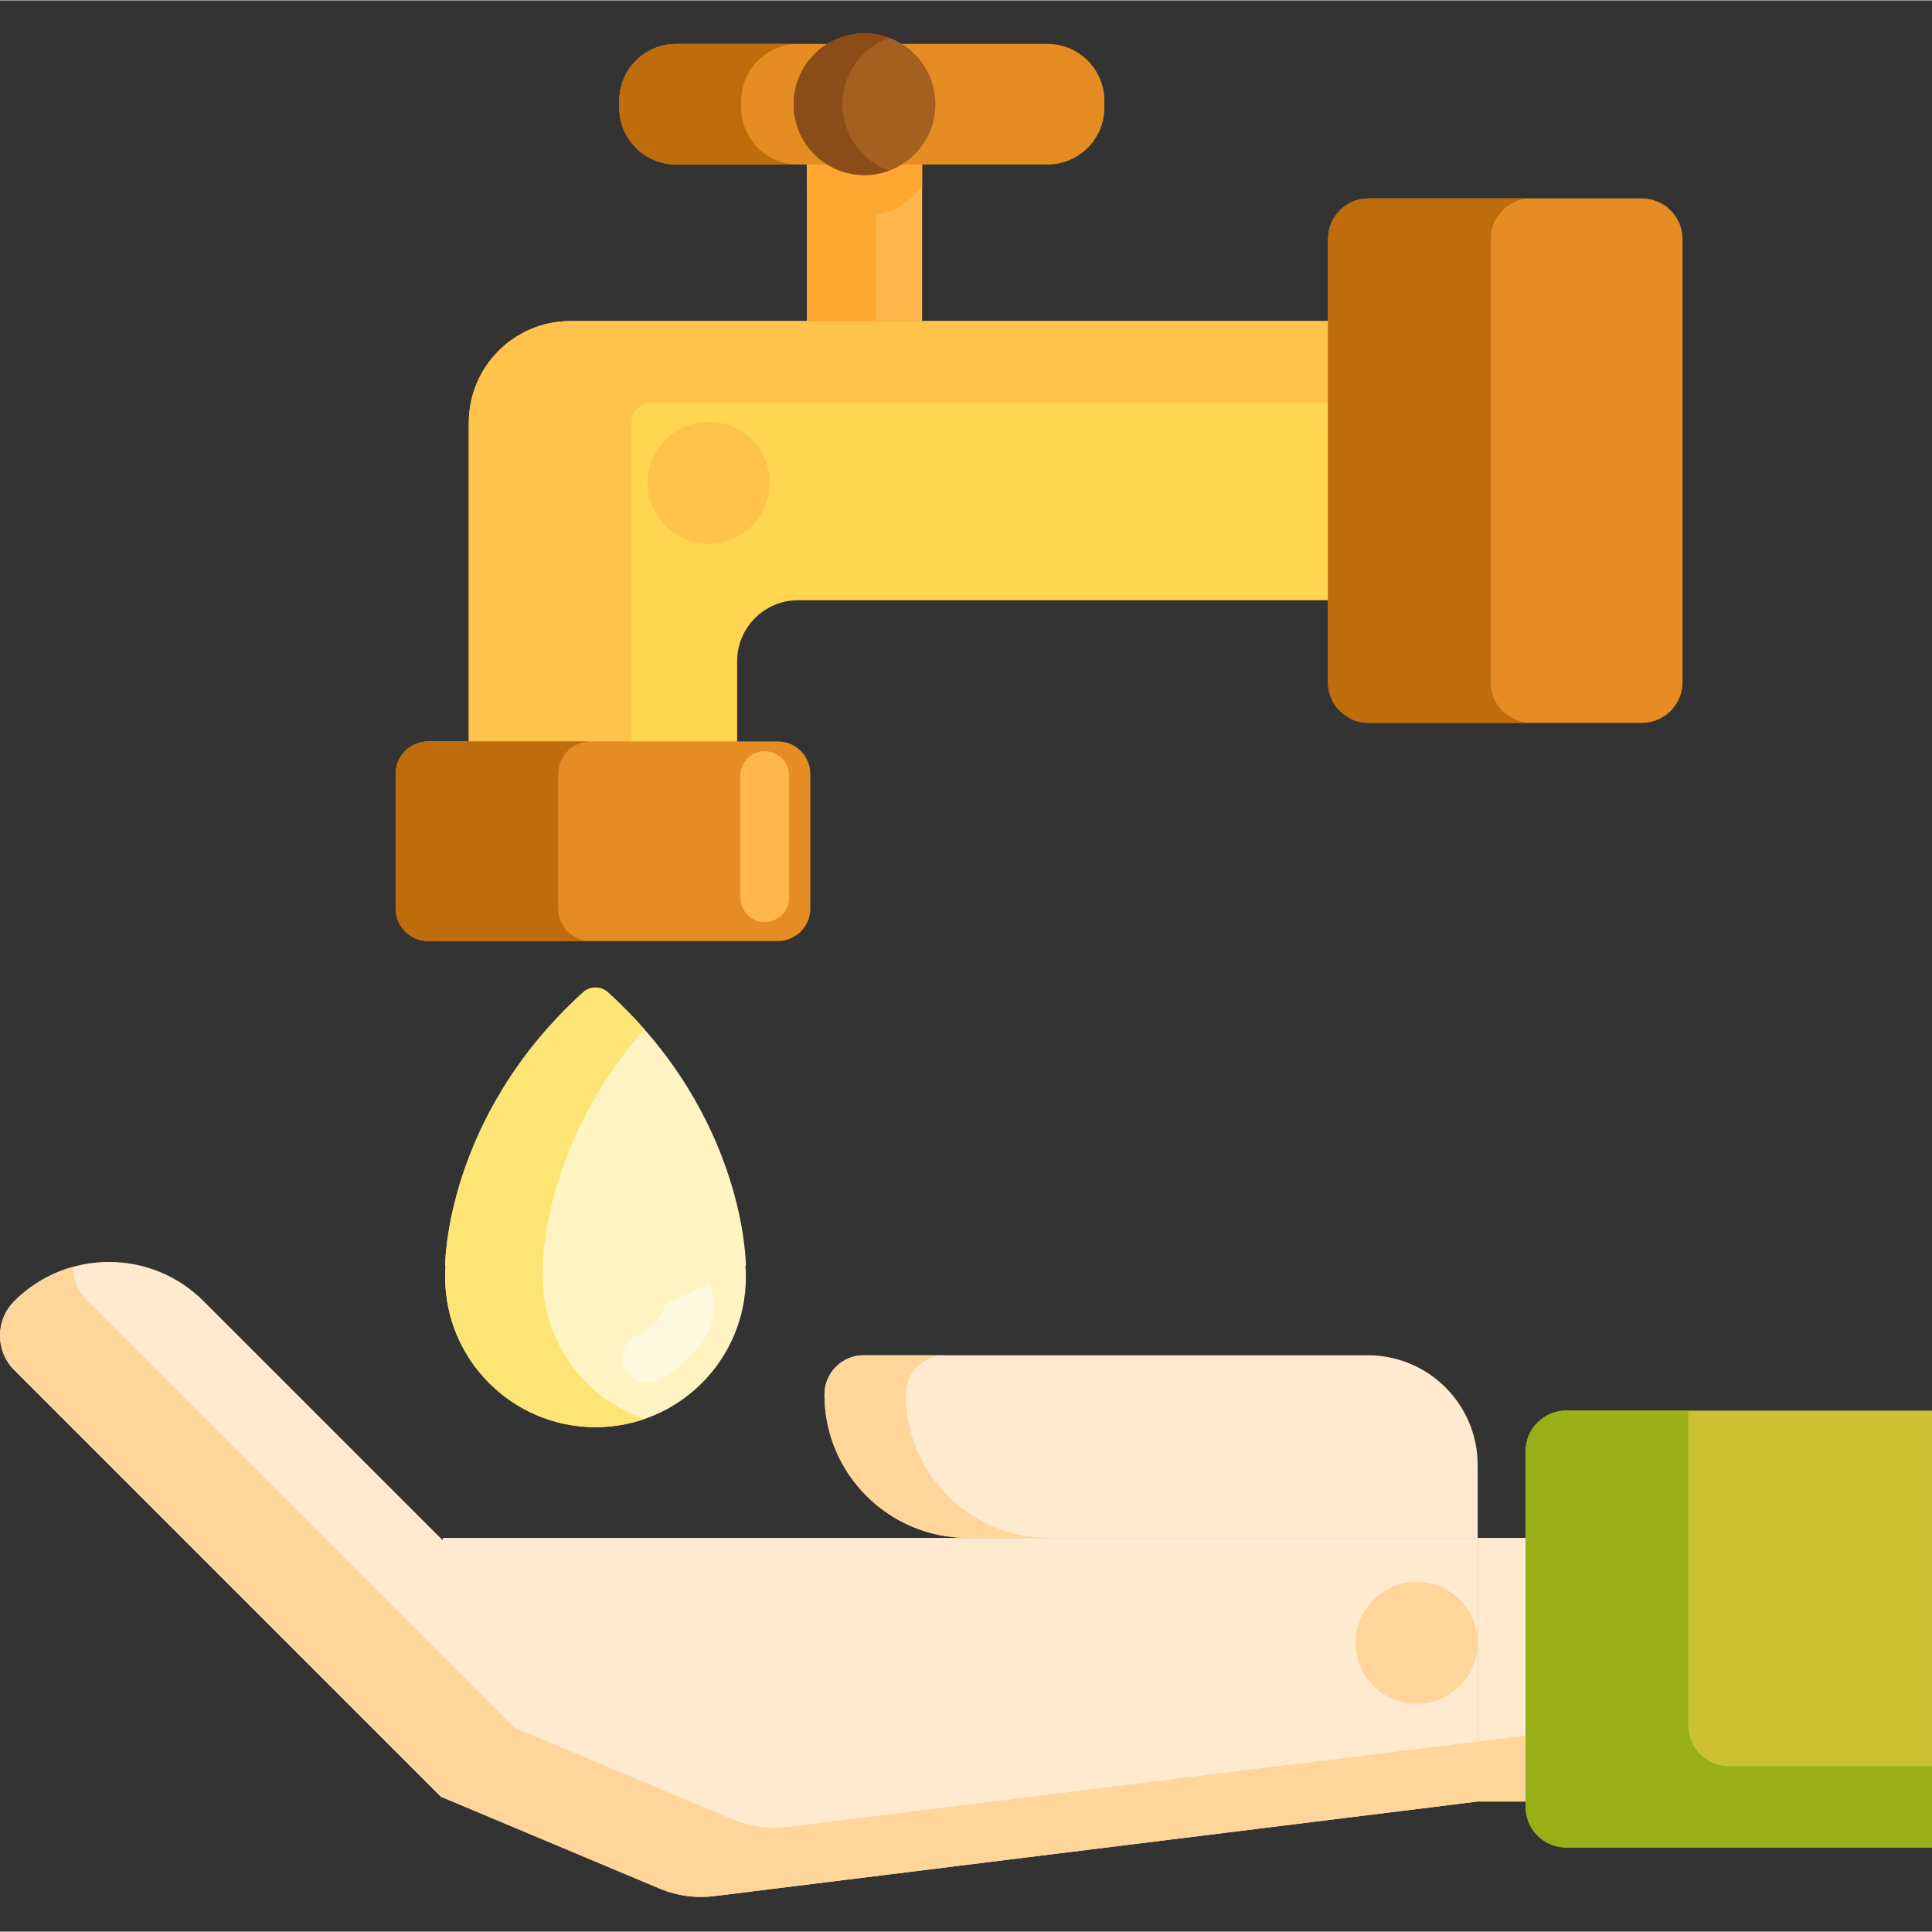 <svg height="475pt" viewBox="0 -8 475.2 475" width="475pt" xmlns="http://www.w3.org/2000/svg"><rect x="0" y="-8" width="475.2" height="475" fill="#333333" stroke="none"/><path d="m183.457 303.223s.102-36.406-33.945-67.258c-1.723-1.566-4.352-1.566-6.078 0-34.043 30.852-33.941 67.258-33.941 67.258l.109.008c-.066.898-.109 1.801-.109 2.715 0 20.426 16.559 36.984 36.984 36.984 20.426 0 36.984-16.559 36.984-36.984 0-.914-.047-1.816-.113-2.715zm0 0" fill="#fff4c1"/><g fill="#ffeacf"><path d="m202.789 334.891c0-5.324 4.316-9.641 9.641-9.641h124.023c14.91 0 26.996 12.086 26.996 26.996v17.922h-125.383c-19.484 0-35.277-15.793-35.277-35.277zm0 0"/><path d="m363.449 370.168h40.719v64.84h-40.719zm0 0"/><path d="m108.91 370.77-58.84-58.84c-12.855-12.855-33.699-12.855-46.555 0-4.688 4.688-4.688 12.285 0 16.973l104.918 104.918 54.133 22.73c4.164 1.684 8.617 2.273 13.023 1.73l187.859-23.273v-64.84h-254.539zm0 0"/></g><path d="m381.449 418.008-187.859 23.27c-4.402.547-8.859-.043-13.023-1.727l-54.133-22.73-104.918-104.918c-2.324-2.324-3.492-5.367-3.512-8.414-5.305 1.465-10.32 4.273-14.488 8.441-4.688 4.688-4.688 12.285 0 16.973l104.918 104.918 54.133 22.73c4.164 1.684 8.617 2.273 13.023 1.73l187.859-23.273h40.719v-17zm0 0" fill="#ffd59a"/><path d="m222.789 334.891c0-5.324 4.316-9.641 9.641-9.641h-20c-5.324 0-9.641 4.316-9.641 9.641 0 19.484 15.793 35.277 35.277 35.277h20c-19.484 0-35.277-15.793-35.277-35.277zm0 0" fill="#ffd59a"/><path d="m475.199 446.312h-89.957c-5.523 0-10-4.477-10-10v-87.453c0-5.523 4.477-10 10-10h89.957zm0 0" fill="#ccc033"/><path d="m425.242 426.312c-5.523 0-10-4.477-10-10v-77.453h-30c-5.523 0-10 4.477-10 10v87.453c0 5.523 4.477 10 10 10h89.957v-20zm0 0" fill="#99af17"/><path d="m364.309 70.867h-224c-13.809 0-25 11.191-25 25v105.25h66v-46.582c0-8.285 6.715-15 15-15h168zm0 0" fill="#ffd551"/><path d="m198.477 28.617h28.332v42.25h-28.332zm0 0" fill="#ffb74b"/><path d="m198.477 28.617h17v42.25h-17zm0 0" fill="#ffa730"/><path d="m226.809 28.617h-28.332v9.051c3.16 4.414 8.32 7.301 14.164 7.301 5.848 0 11.004-2.887 14.168-7.301zm0 0" fill="#ffa730"/><path d="m211.977 32.367h-45.668c-7.73 0-14-6.27-14-14v-1.668c0-7.73 6.27-14 14-14h45.668zm0 0" fill="#e58d23"/><path d="m257.641 32.367h-45.668v-29.668h45.668c7.734 0 14 6.27 14 14v1.668c0 7.73-6.266 14-14 14zm0 0" fill="#e58d23"/><path d="m182.309 18.367v-1.668c0-7.73 6.27-14 14-14h-30c-7.73 0-14 6.27-14 14v1.668c0 7.73 6.27 14 14 14h30c-7.73 0-14-6.27-14-14zm0 0" fill="#bf6c0d"/><path d="m230.074 17.535c0 9.629-7.805 17.434-17.434 17.434s-17.434-7.805-17.434-17.434 7.805-17.434 17.434-17.434 17.434 7.805 17.434 17.434zm0 0" fill="#a56021"/><path d="m207.207 17.535c0-7.52 4.766-13.902 11.434-16.352-1.871-.688-3.887-1.082-6-1.082-9.629 0-17.434 7.805-17.434 17.434s7.805 17.434 17.434 17.434c2.113 0 4.129-.395 6-1.082-6.668-2.449-11.434-8.836-11.434-16.352zm0 0" fill="#8c4c17"/><path d="m181.309 70.867h-41c-13.809 0-25 11.191-25 25v105.25h40v-105.25c0-.016 0-.035 0-.051.008-2.754 2.32-4.949 5.074-4.949h203.926v-20zm0 0" fill="#ffc34c"/><path d="m403.836 169.699h-67.195c-5.52 0-10-4.477-10-10v-109c0-5.523 4.48-10 10-10h67.195c5.523 0 10 4.477 10 10v109c0 5.523-4.477 10-10 10zm0 0" fill="#e58d23"/><path d="m366.641 159.703v-109c0-5.523 4.477-10 10-10h-40c-5.523 0-10 4.477-10 10v109c0 5.52 4.477 10 10 10h40c-5.523 0-10-4.48-10-10zm0 0" fill="#bf6c0d"/><path d="m191.309 223.367h-86c-4.418 0-8-3.582-8-8v-33.105c0-4.418 3.582-8 8-8h86c4.418 0 8 3.582 8 8v33.105c0 4.418-3.582 8-8 8zm0 0" fill="#e58d23"/><path d="m137.309 215.367v-33.105c0-4.418 3.582-8 8-8h-40c-4.418 0-8 3.582-8 8v33.105c0 4.418 3.582 8 8 8h40c-4.418 0-8-3.582-8-8zm0 0" fill="#bf6c0d"/><path d="m133.492 305.945c0-.914.043-1.816.109-2.715l-.109-.008s-.074-29.691 24.984-58.168c-2.691-3.059-5.66-6.102-8.961-9.09-1.727-1.562-4.355-1.562-6.078 0-34.047 30.852-33.945 67.258-33.945 67.258l.109.008c-.062.898-.109 1.801-.109 2.715 0 20.426 16.559 36.984 36.984 36.984 4.203 0 8.234-.711 12-2.004-14.535-4.984-24.984-18.758-24.984-34.98zm0 0" fill="#fce575"/><path d="m159.066 331.914c-2.125 0-4.188-1.133-5.277-3.137-1.582-2.91-.504-6.555 2.406-8.137 6.648-3.613 7.668-6.996 7.281-8.281.062.207.129.316.129.316l10.887-5.047c.254.543 5.98 13.477-12.566 23.555-.91.496-1.891.73-2.859.73zm0 0" fill="#fcf9de"/><path d="m363.449 395.98c0 8.285-6.715 15-15 15-8.281 0-15-6.715-15-15 0-8.281 6.719-15 15-15 8.285 0 15 6.719 15 15zm0 0" fill="#ffd59a"/><path d="m188.102 218.672c-3.312 0-6-2.688-6-6v-30c0-3.312 2.688-6 6-6s6 2.688 6 6v30c0 3.316-2.688 6-6 6zm0 0" fill="#ffb74b"/><path d="m189.309 110.672c0 8.285-6.715 15-15 15s-15-6.715-15-15c0-8.281 6.715-15 15-15s15 6.719 15 15zm0 0" fill="#ffc34c"/></svg>